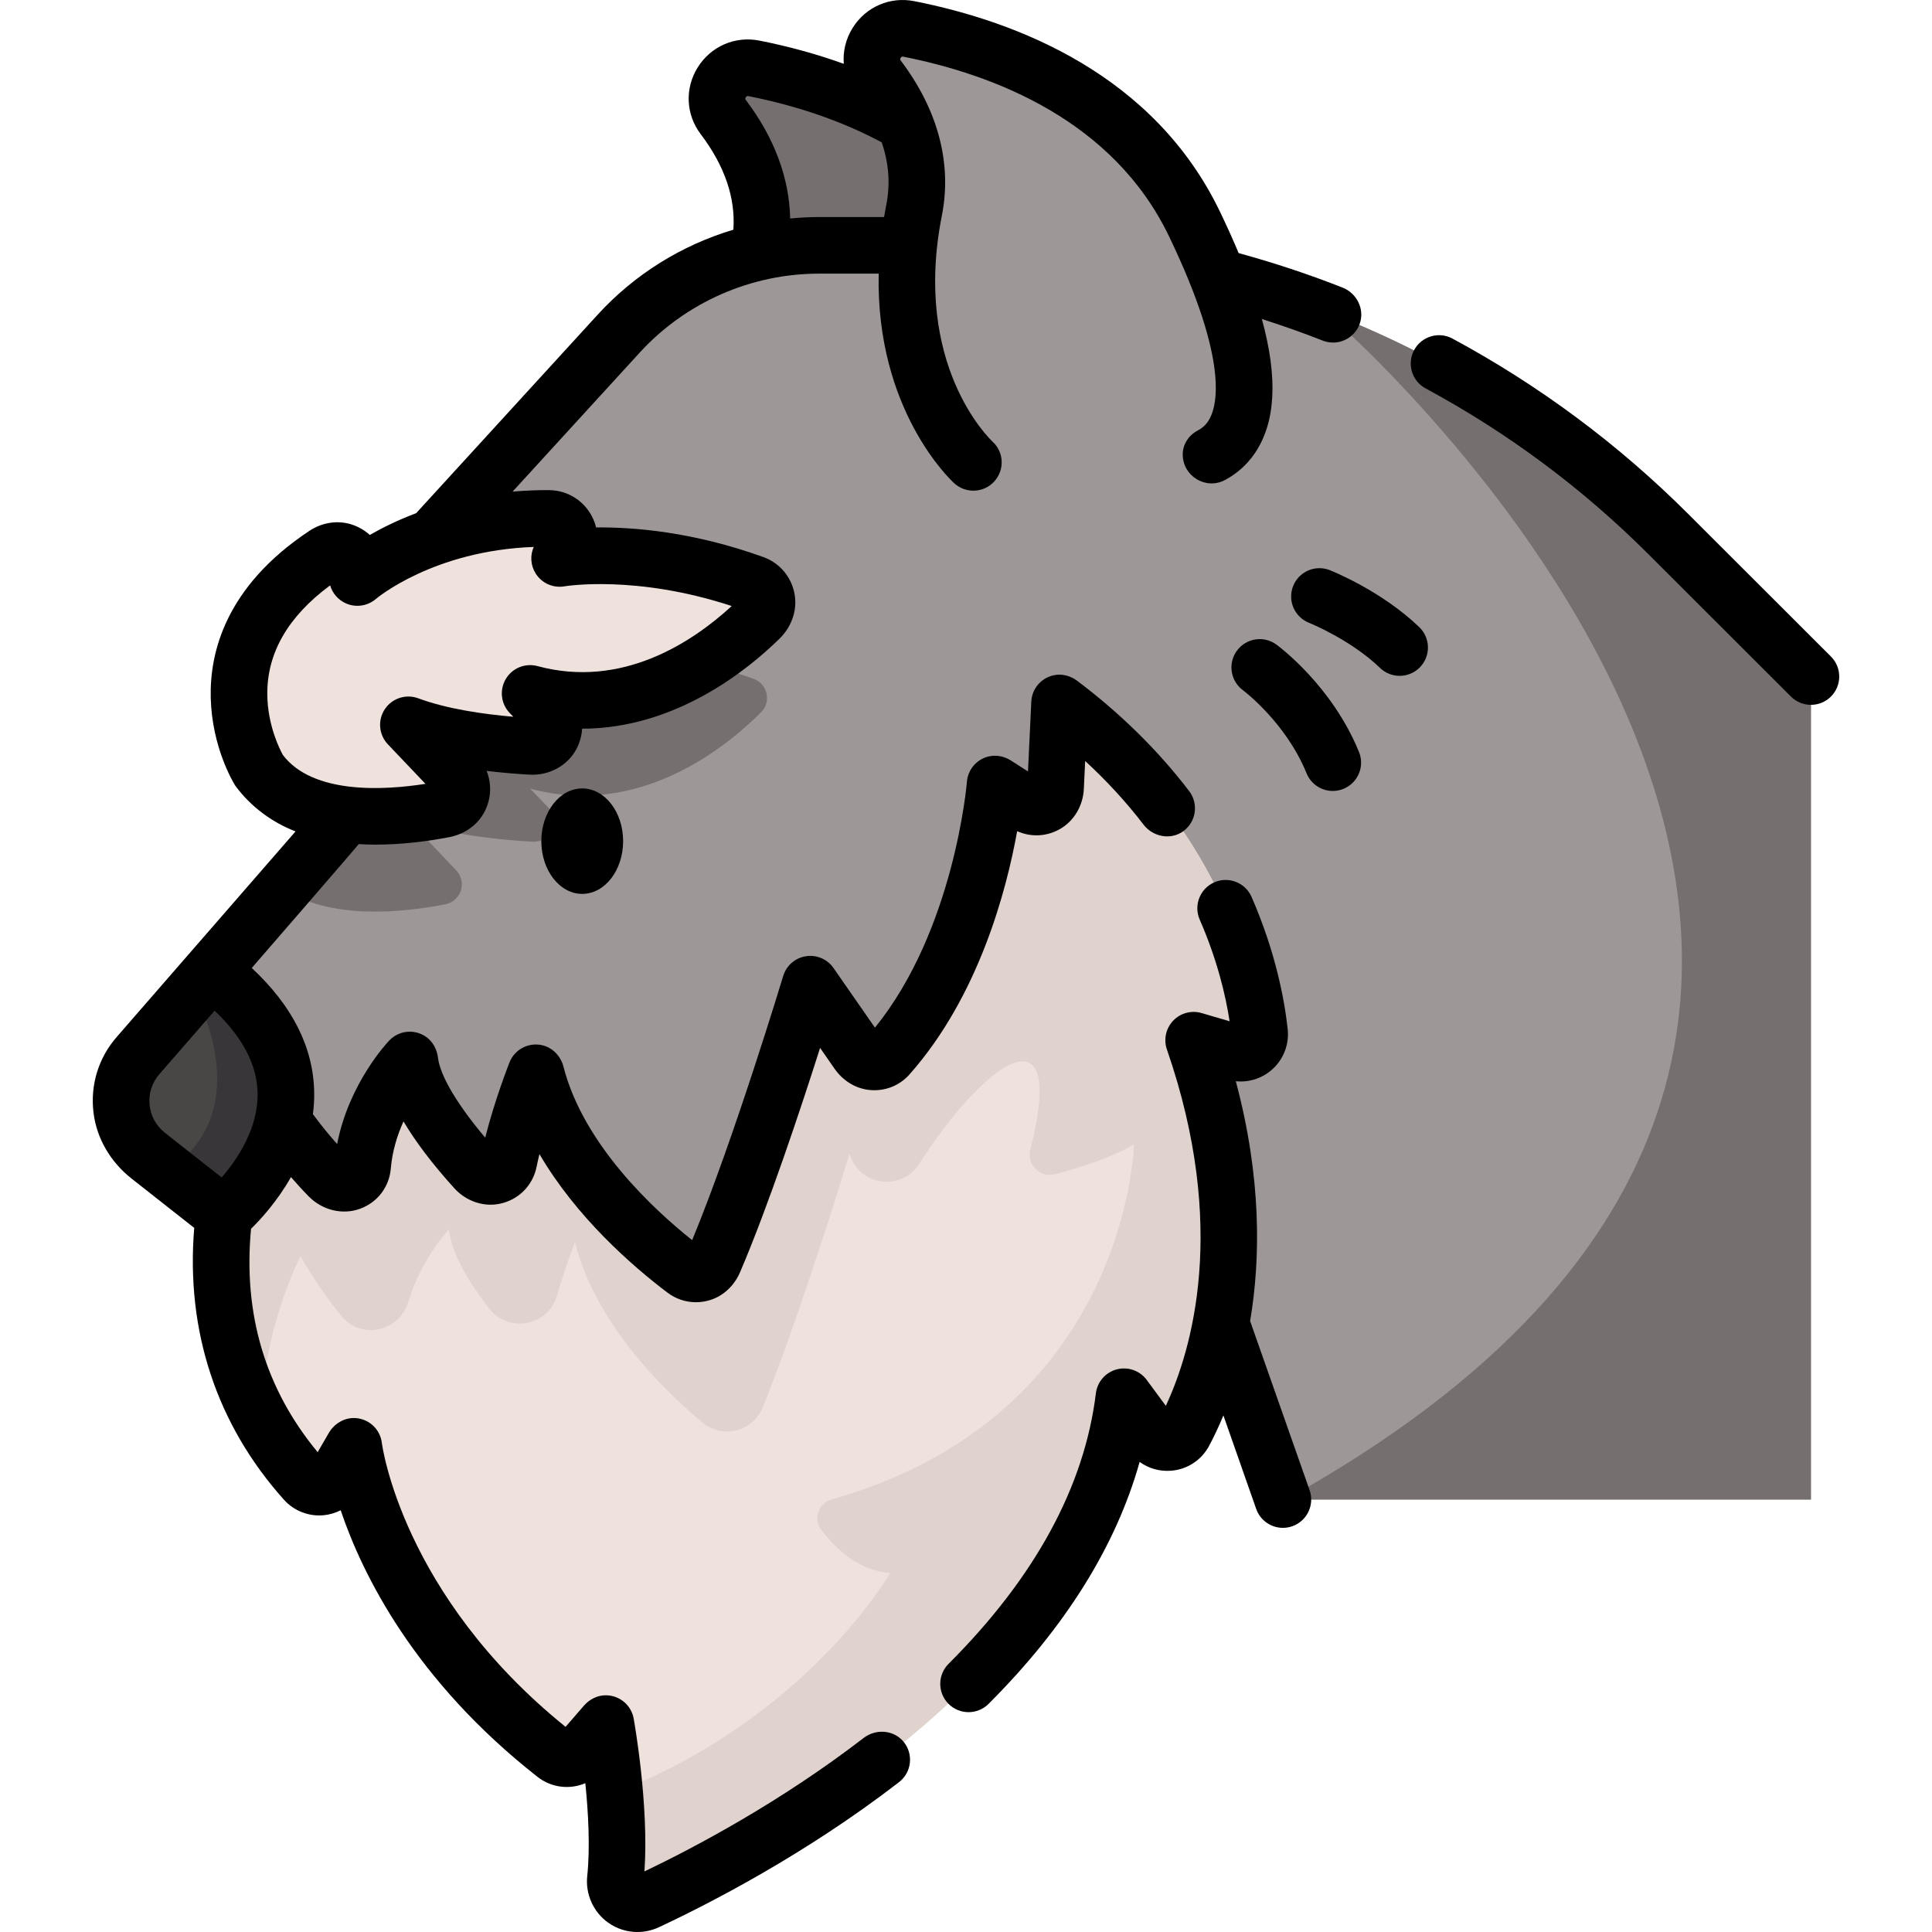 <svg id="Capa_1" enable-background="new 0 0 511.984 511.984" height="512" viewBox="0 0 511.984 511.984" width="512" xmlns="http://www.w3.org/2000/svg"><g><g><g><path d="m216.872 132.971s-24.493-22.316-15.686-66.828c2.8-14.154-2.821-26.282-9.532-35.139-4.503-5.944.808-14.338 8.123-12.892 23.987 4.742 59.273 17.485 75.729 51.722 31.564 65.671-3.711 63.138-3.711 63.138" fill="#756f6f"/><g><path d="m163.965 88.402-89.516 97.885 14.102 33.704-51.144 58.786c-7.158 8.228-5.56 20.853 3.422 27.038l28.424 19.57 153.638 48.244 77.994-87.681 39.088 111.431h139.927v-218.092l-37.844-37.805c-49.013-48.963-115.459-76.466-184.739-76.466h-40.277c-20.189 0-39.45 8.487-53.075 23.386z" fill="#9e9797"/><g><path d="m201.683 188.765c-9.943 9.912-32.726 27.924-61.203 20.224l4.772 4.946c3.389 3.522.717 9.39-4.168 9.113-9.636-.532-22.743-1.976-32.859-5.734l12.677 13.332c2.939 3.082 1.29 8.171-2.888 8.99-11.346 2.232-30.535 4.219-42.966-4.127l13.506-15.524-14.11-33.699 13.762-15.052c3.174-.676 6.492 1.71 6.492 5.284v1.772s18.094-15.933 50.748-15.667c4.383.031 6.912 4.997 4.342 8.55l-1.495 2.058s21.821-3.983 51.455 6.676c3.686 1.332 4.71 6.083 1.935 8.858z" fill="#756f6f"/></g><path d="m479.898 179.283v218.097h-139.179c228.716-127.034 12.861-312.712 10.362-314.955 33.801 12.974 64.859 32.972 90.97 59.053z" fill="#756f6f"/></g><path d="m69.253 288.012s-30.461 57.475 11.583 104.422c2.279 2.545 6.395 2.095 8.107-.861l4.802-8.295s4.938 43.741 53.333 81.699c2.113 1.657 5.165 1.358 6.924-.672l6.542-7.548s4.333 24.07 2.53 41.194c-.481 4.572 4.166 7.93 8.331 5.984 30.881-14.425 117.538-61.07 126.448-133.794l7.443 10.094c2.207 2.993 6.769 2.647 8.517-.635 7.51-14.097 21.12-50.171 2.508-103.943l11.031 3.232c3.454 1.012 6.824-1.809 6.432-5.386-1.764-16.066-10.47-55.271-53.001-87.218l-1.073 22.756c-.183 3.877-4.494 6.103-7.761 4.006l-8.237-5.288s-3.357 43.8-28.308 71.989c-2.15 2.428-6.027 2.152-7.877-.511l-12.801-18.425s-14.124 46.866-25.653 73.724c-1.295 3.017-5.069 4.003-7.686 2.021-10.324-7.819-33.141-27.446-39.397-52.264 0 0-4.934 12.483-7.151 23.458-.816 4.041-5.905 5.389-8.675 2.336-7.082-7.806-16.649-19.908-17.573-29.186 0 0-11.114 11.585-12.503 28.143-.358 4.268-5.622 6.085-8.639 3.044-5.257-5.297-12.003-13.259-18.196-24.076z" fill="#efe2dd"/><path d="m280.785 186.287-1.073 22.754c-.183 3.877-4.494 6.103-7.761 4.006l-8.236-5.287s-3.363 43.798-28.311 71.986c-2.149 2.429-6.027 2.153-7.878-.511l-12.798-18.422s-14.127 46.864-25.66 73.726c-1.295 3.017-5.07 4.003-7.687 2.021-10.323-7.821-33.136-27.45-39.397-52.267 0 0-4.929 12.484-7.146 23.458-.817 4.041-5.905 5.389-8.675 2.335-7.081-7.806-16.646-19.907-17.571-29.183 0 0-11.116 11.583-12.506 28.143-.358 4.269-5.624 6.087-8.642 3.045-5.257-5.298-12.003-13.262-18.194-24.082 0 0-23.848 45.014-.205 87.898.819-24.535 10.598-42.987 10.598-42.987 3.545 6.195 7.271 11.454 10.796 15.812 5.196 6.424 15.373 4.206 17.761-3.704 3.515-11.647 10.774-19.214 10.774-19.214.639 6.406 5.401 14.16 10.62 20.916 5.119 6.626 15.606 4.731 17.956-3.305 2.262-7.733 4.826-14.221 4.826-14.221 5.281 20.932 22.337 38.174 33.742 47.752 5.319 4.467 13.466 2.403 16.048-4.046 10.921-27.271 22.953-67.186 22.953-67.186l.104.325c2.655 8.266 13.73 9.677 18.398 2.358 17.47-27.391 39.262-42.437 29.414-3.75-1.007 3.958 2.568 7.559 6.518 6.524 6.733-1.765 15.145-4.438 20.94-7.914 0 0-1.406 71.849-80.167 94.103-3.488.986-4.868 5.158-2.675 8.045 3.735 4.915 9.977 10.972 18.27 11.412 0 0-22.026 38.542-73.04 58.315.631 7.331.948 15.715.187 22.874-.483 4.542 4.199 7.849 8.337 5.916 30.878-14.424 117.536-61.067 126.446-133.789l7.445 10.096c2.207 2.992 6.769 2.646 8.517-.635 7.509-14.096 21.117-50.17 2.5-103.943l11.041 3.232c3.453 1.011 6.823-1.809 6.431-5.386-1.76-16.066-10.466-55.272-53-87.22z" fill="#e0d3ce"/><path d="m68.682 204.195s-20.12-32.514 17.66-57.409c3.579-2.359 8.355.21 8.355 4.497v1.777s18.092-15.938 50.748-15.675c4.389.035 6.918 5.004 4.338 8.554l-1.494 2.057s21.821-3.987 51.455 6.681c3.696 1.33 4.718 6.083 1.937 8.856-9.935 9.905-32.719 27.921-61.196 20.225l4.766 4.945c3.392 3.52.719 9.384-4.162 9.113-9.644-.536-22.744-1.975-32.863-5.733l12.675 13.325c2.936 3.086 1.292 8.178-2.888 8.998-13.546 2.66-38.293 4.978-49.331-10.211z" fill="#efe2dd"/><ellipse cx="154.291" cy="222.91" rx="10.839" ry="13.973"/><path d="m257.918 122.522s-24.493-22.316-15.686-66.828c2.8-14.154-2.821-26.282-9.532-35.139-4.503-5.944.808-14.338 8.123-12.892 23.987 4.742 59.273 17.485 75.729 51.722 31.564 65.671-3.711 63.138-3.711 63.138" fill="#9e9797"/></g><g><path d="m39.057 306.081 20.292 15.972s39.037-32.242-3.279-64.728l-19.497 22.41c-6.853 7.878-5.721 19.888 2.484 26.346z" fill="#494646"/><path d="m59.351 322.052-14.956-11.779c21.128-13.927 11.537-38.635 7.059-47.64l4.619-5.305c42.316 32.483 3.278 64.724 3.278 64.724z" fill="#383638"/></g></g><g><path d="m485.201 173.981-37.844-37.805c-18.446-18.428-39.457-34.056-62.449-46.449-3.647-1.967-8.196-.603-10.16 3.043-1.966 3.646-.604 8.195 3.043 10.16 21.71 11.704 41.549 26.459 58.965 43.857l37.844 37.805c1.465 1.463 3.383 2.194 5.301 2.194 1.921 0 3.842-.733 5.306-2.199 2.926-2.93 2.924-7.679-.006-10.606z"/><path d="m331.285 350.07c2.79-16.51 3.046-37.912-3.79-63.542 3.344.349 6.709-.664 9.336-2.865 3.219-2.698 4.866-6.802 4.408-10.979-.873-7.956-3.241-20.484-9.566-34.991-1.656-3.797-6.075-5.533-9.873-3.877-3.797 1.655-5.532 6.076-3.877 9.873 4.665 10.697 6.879 20.102 7.921 26.942l-7.413-2.172c-2.694-.79-5.603-.008-7.538 2.023-1.937 2.032-2.576 4.975-1.658 7.627 16.342 47.214 6.513 79.857-.285 94.44l-5.058-6.86c-1.822-2.473-4.969-3.584-7.941-2.804-2.971.779-5.166 3.293-5.54 6.342-3.029 24.723-16.164 48.843-39.04 71.691-2.931 2.928-2.933 7.676-.006 10.606 1.465 1.467 3.386 2.2 5.307 2.2 1.918 0 3.836-.731 5.3-2.193 20.36-20.336 33.775-41.838 40.036-64.118 2.354 1.708 5.268 2.553 8.259 2.336 4.326-.316 8.128-2.794 10.168-6.625 1.129-2.119 2.435-4.813 3.771-8.039l8.69 24.776c1.083 3.088 3.98 5.02 7.077 5.02.823 0 1.661-.137 2.482-.425 3.909-1.371 5.966-5.651 4.595-9.56z"/><path d="m313.422 120.483c.044 5.72 6.144 9.416 11.192 6.726 2.873-1.53 5.672-3.799 7.903-7.079 5.547-8.157 6.187-19.91 1.879-35.589 5.437 1.734 10.829 3.629 16.112 5.715.903.356 1.835.525 2.751.525 3.072 0 5.97-1.9 7.071-4.995 1.365-3.838-.765-8.086-4.556-9.578-8.974-3.532-18.23-6.592-27.533-9.139-1.464-3.498-3.105-7.141-4.928-10.933-17.475-36.359-53.713-50.429-81.035-55.83-6.436-1.275-12.84 1.51-16.326 7.085-1.837 2.939-2.606 6.267-2.349 9.522-7.044-2.537-14.512-4.604-22.371-6.157-6.43-1.273-12.84 1.51-16.327 7.087-3.47 5.55-3.167 12.494.771 17.691 6.361 8.395 9.271 16.909 8.667 25.337-13.655 4.084-26.136 11.78-35.913 22.471l-48.149 52.651c-4.963 1.875-9.083 3.926-12.283 5.775-1.361-1.24-3.01-2.21-4.883-2.8-3.74-1.179-7.842-.471-11.11 1.696-22.213 14.729-26.489 32.248-26.158 44.369.353 12.89 5.833 22.102 6.458 23.109 4.129 5.682 9.938 9.847 16.013 12.187l-47.402 54.485c-4.823 5.543-7.019 12.673-6.143 20 .828 6.927 4.579 13.174 10.062 17.489l16.635 13.093c-2.27 27.242 5.915 52.094 23.781 72.043 2.662 2.972 6.628 4.502 10.602 4.092 1.561-.161 3.058-.613 4.424-1.312 5.782 17.115 19.634 45.137 52.176 70.66 3.717 2.915 8.577 3.409 12.659 1.669.774 7.627 1.312 16.961.505 24.619-.506 4.812 1.621 9.541 5.551 12.343 2.297 1.639 5.018 2.476 7.755 2.476 1.925 0 3.858-.414 5.659-1.255 13.096-6.118 38.78-19.249 63.662-38.457 3.344-2.58 3.908-7.428 1.2-10.713-2.595-3.148-7.339-3.492-10.57-1.003-22.159 17.072-45.013 29.119-58.096 35.379 1.22-17.602-2.675-39.535-2.85-40.509-.615-3.417-3.526-6.047-7.165-6.171-2.312-.079-4.513 1.006-6.028 2.755l-4.858 5.606c-43.385-35.009-48.631-74.804-48.676-75.182-.402-3.559-3.281-6.389-6.956-6.642-2.921-.201-5.666 1.443-7.133 3.977l-2.928 5.059c-13.872-16.744-19.791-36.639-17.659-59.192 2.646-2.591 6.981-7.348 10.583-13.699 1.529 1.754 3.085 3.467 4.684 5.096 3.56 3.628 8.932 5.04 13.694 3.266 4.578-1.705 7.669-5.768 8.077-10.628.393-4.685 1.751-8.937 3.365-12.5 3.196 5.409 7.682 11.315 13.437 17.683 2.985 3.303 7.468 5.009 11.844 4.189 5.093-.953 8.974-4.815 9.983-9.807.226-1.119.484-2.26.764-3.402 9.776 16.717 24.455 29.544 33.906 36.702 2.218 1.68 4.86 2.555 7.559 2.555 1.253 0 2.519-.189 3.76-.573 3.614-1.119 6.46-3.92 7.946-7.398 7.585-17.752 16.098-43.401 21.2-59.424l3.842 5.529c2.095 3.016 5.324 5.142 8.969 5.591 4.145.511 8.157-1.017 10.885-4.098 18.341-20.722 25.701-48.742 28.526-64.464 3.569 1.616 7.653 1.475 11.19-.473 3.895-2.145 6.272-6.29 6.481-10.732l.348-7.386c5.74 5.283 10.919 10.925 15.479 16.871 2.482 3.236 7.139 4.142 10.463 1.78 3.477-2.47 4.189-7.308 1.622-10.67-8.21-10.752-18.197-20.588-29.686-29.239-1.775-1.337-4.054-1.932-6.226-1.459-3.41.743-5.771 3.647-5.928 6.985l-.872 18.504-4.456-2.86c-1.76-1.13-3.907-1.601-5.943-1.122-3.259.766-5.535 3.524-5.786 6.725-.032.401-3.307 39.18-24.374 65.151l-10.976-15.797c-1.642-2.364-4.496-3.581-7.333-3.128-2.842.45-5.176 2.487-6.007 5.243-.135.447-13.13 43.449-24.126 69.991-10.072-8.017-28.787-25.232-34.107-45.984-.719-2.803-2.902-5.091-5.732-5.693-3.647-.776-7.233 1.205-8.565 4.575-.182.461-3.917 9.961-6.433 19.937-7.354-8.68-11.944-16.394-12.51-21.142-.266-2.232-1.352-4.328-3.207-5.597-3.139-2.148-7.2-1.622-9.688.974-.479.498-10.714 11.332-13.835 27.459-2.235-2.492-4.379-5.145-6.424-7.917.252-1.889.378-3.835.342-5.835-.211-11.846-5.783-22.882-16.547-32.899 0 0 28.096-32.397 28.339-32.824 1.496.085 2.989.133 4.466.133 7.255 0 14.16-.945 19.586-1.993 3.738-.722 7.09-2.913 9.007-6.202 2.093-3.592 2.279-7.766.831-11.346 4.073.491 7.952.801 11.351.997 5.105.294 10.071-2.274 12.46-6.795.908-1.719 1.401-3.553 1.5-5.382 24.914-.014 44.134-15.791 52.379-23.92 3.069-3.026 4.67-7.334 3.959-11.585-.777-4.64-3.933-8.405-8.307-9.98-18.646-6.713-34.435-7.96-44.325-7.848-.231-.954-.573-1.891-1.028-2.793-2.188-4.337-6.565-7.056-11.425-7.095-3.373-.024-6.586.128-9.672.393l33.666-36.814c12.174-13.313 29.502-20.947 47.541-20.947h15.808c-.778 36.082 19.044 54.661 20.019 55.549 3.061 2.79 7.823 2.586 10.614-.476 2.79-3.063 2.588-7.788-.475-10.578-.87-.815-21.222-20.414-13.416-59.862 2.743-13.862-1.031-28.082-10.911-41.123-.117-.155-.238-.314-.009-.683.257-.41.512-.358.699-.323 23.964 4.738 55.635 16.844 70.424 47.613 16.215 33.735 12.674 45.465 10.399 48.941-.781 1.194-1.778 1.979-2.767 2.495-2.423 1.264-4.025 3.679-4.004 6.413zm-115.79-94.008c-.117-.154-.237-.313-.008-.681.256-.413.523-.36.699-.324 13.146 2.599 25.017 6.73 35.336 12.255 1.888 5.513 2.299 11.034 1.215 16.512-.22 1.11-.4 2.194-.583 3.279h-17.252c-2.564 0-5.113.139-7.645.386-.205-10.7-4.198-21.446-11.762-31.427zm-122.674 173.591c-.695-1.253-4.047-7.718-4.126-16.01-.105-10.978 5.495-20.696 16.658-28.933.599 2.067 2.078 3.813 4.098 4.739 2.664 1.222 5.814.765 8.037-1.149.156-.134 15.177-12.81 41.816-13.774-.999 2.246-.838 4.881.5 7.023 1.618 2.593 4.657 3.944 7.67 3.415.193-.035 18.831-3.142 44.294 5.22-10.375 9.549-29.024 21.983-51.463 15.92-3.253-.878-6.697.521-8.413 3.424-1.716 2.902-1.284 6.593 1.056 9.021l.944.979c-8.064-.693-17.654-2.09-25.191-4.89-3.273-1.216-6.951-.011-8.873 2.902-1.921 2.914-1.579 6.769.827 9.298l9.957 10.468c-10.876 1.707-29.806 2.859-37.791-7.653zm-35.323 92.67c-.279-2.963.643-5.832 2.597-8.078l14.639-16.827c7.407 7.017 11.232 14.319 11.391 21.773.201 9.454-5.421 17.695-9.521 22.425l-15.045-11.842c-2.339-1.84-3.781-4.487-4.061-7.451z"/><path d="m338.237 170.804c-3.34-2.434-8.01-1.7-10.454 1.632s-1.724 8.021 1.601 10.477c.113.084 11.354 8.496 16.863 22.02 1.186 2.909 3.988 4.672 6.948 4.672.942 0 1.9-.179 2.827-.557 3.836-1.563 5.679-5.939 4.115-9.775-7.165-17.589-21.301-28.033-21.9-28.469z"/><path d="m352.402 151.092c-3.85-1.52-8.195.368-9.72 4.214s.357 8.203 4.201 9.734c.109.044 11.033 4.447 18.82 11.957 1.455 1.403 3.331 2.102 5.205 2.102 1.965 0 3.928-.768 5.399-2.294 2.876-2.981 2.789-7.729-.192-10.604-9.974-9.621-23.157-14.89-23.713-15.109z"/></g></g></svg>